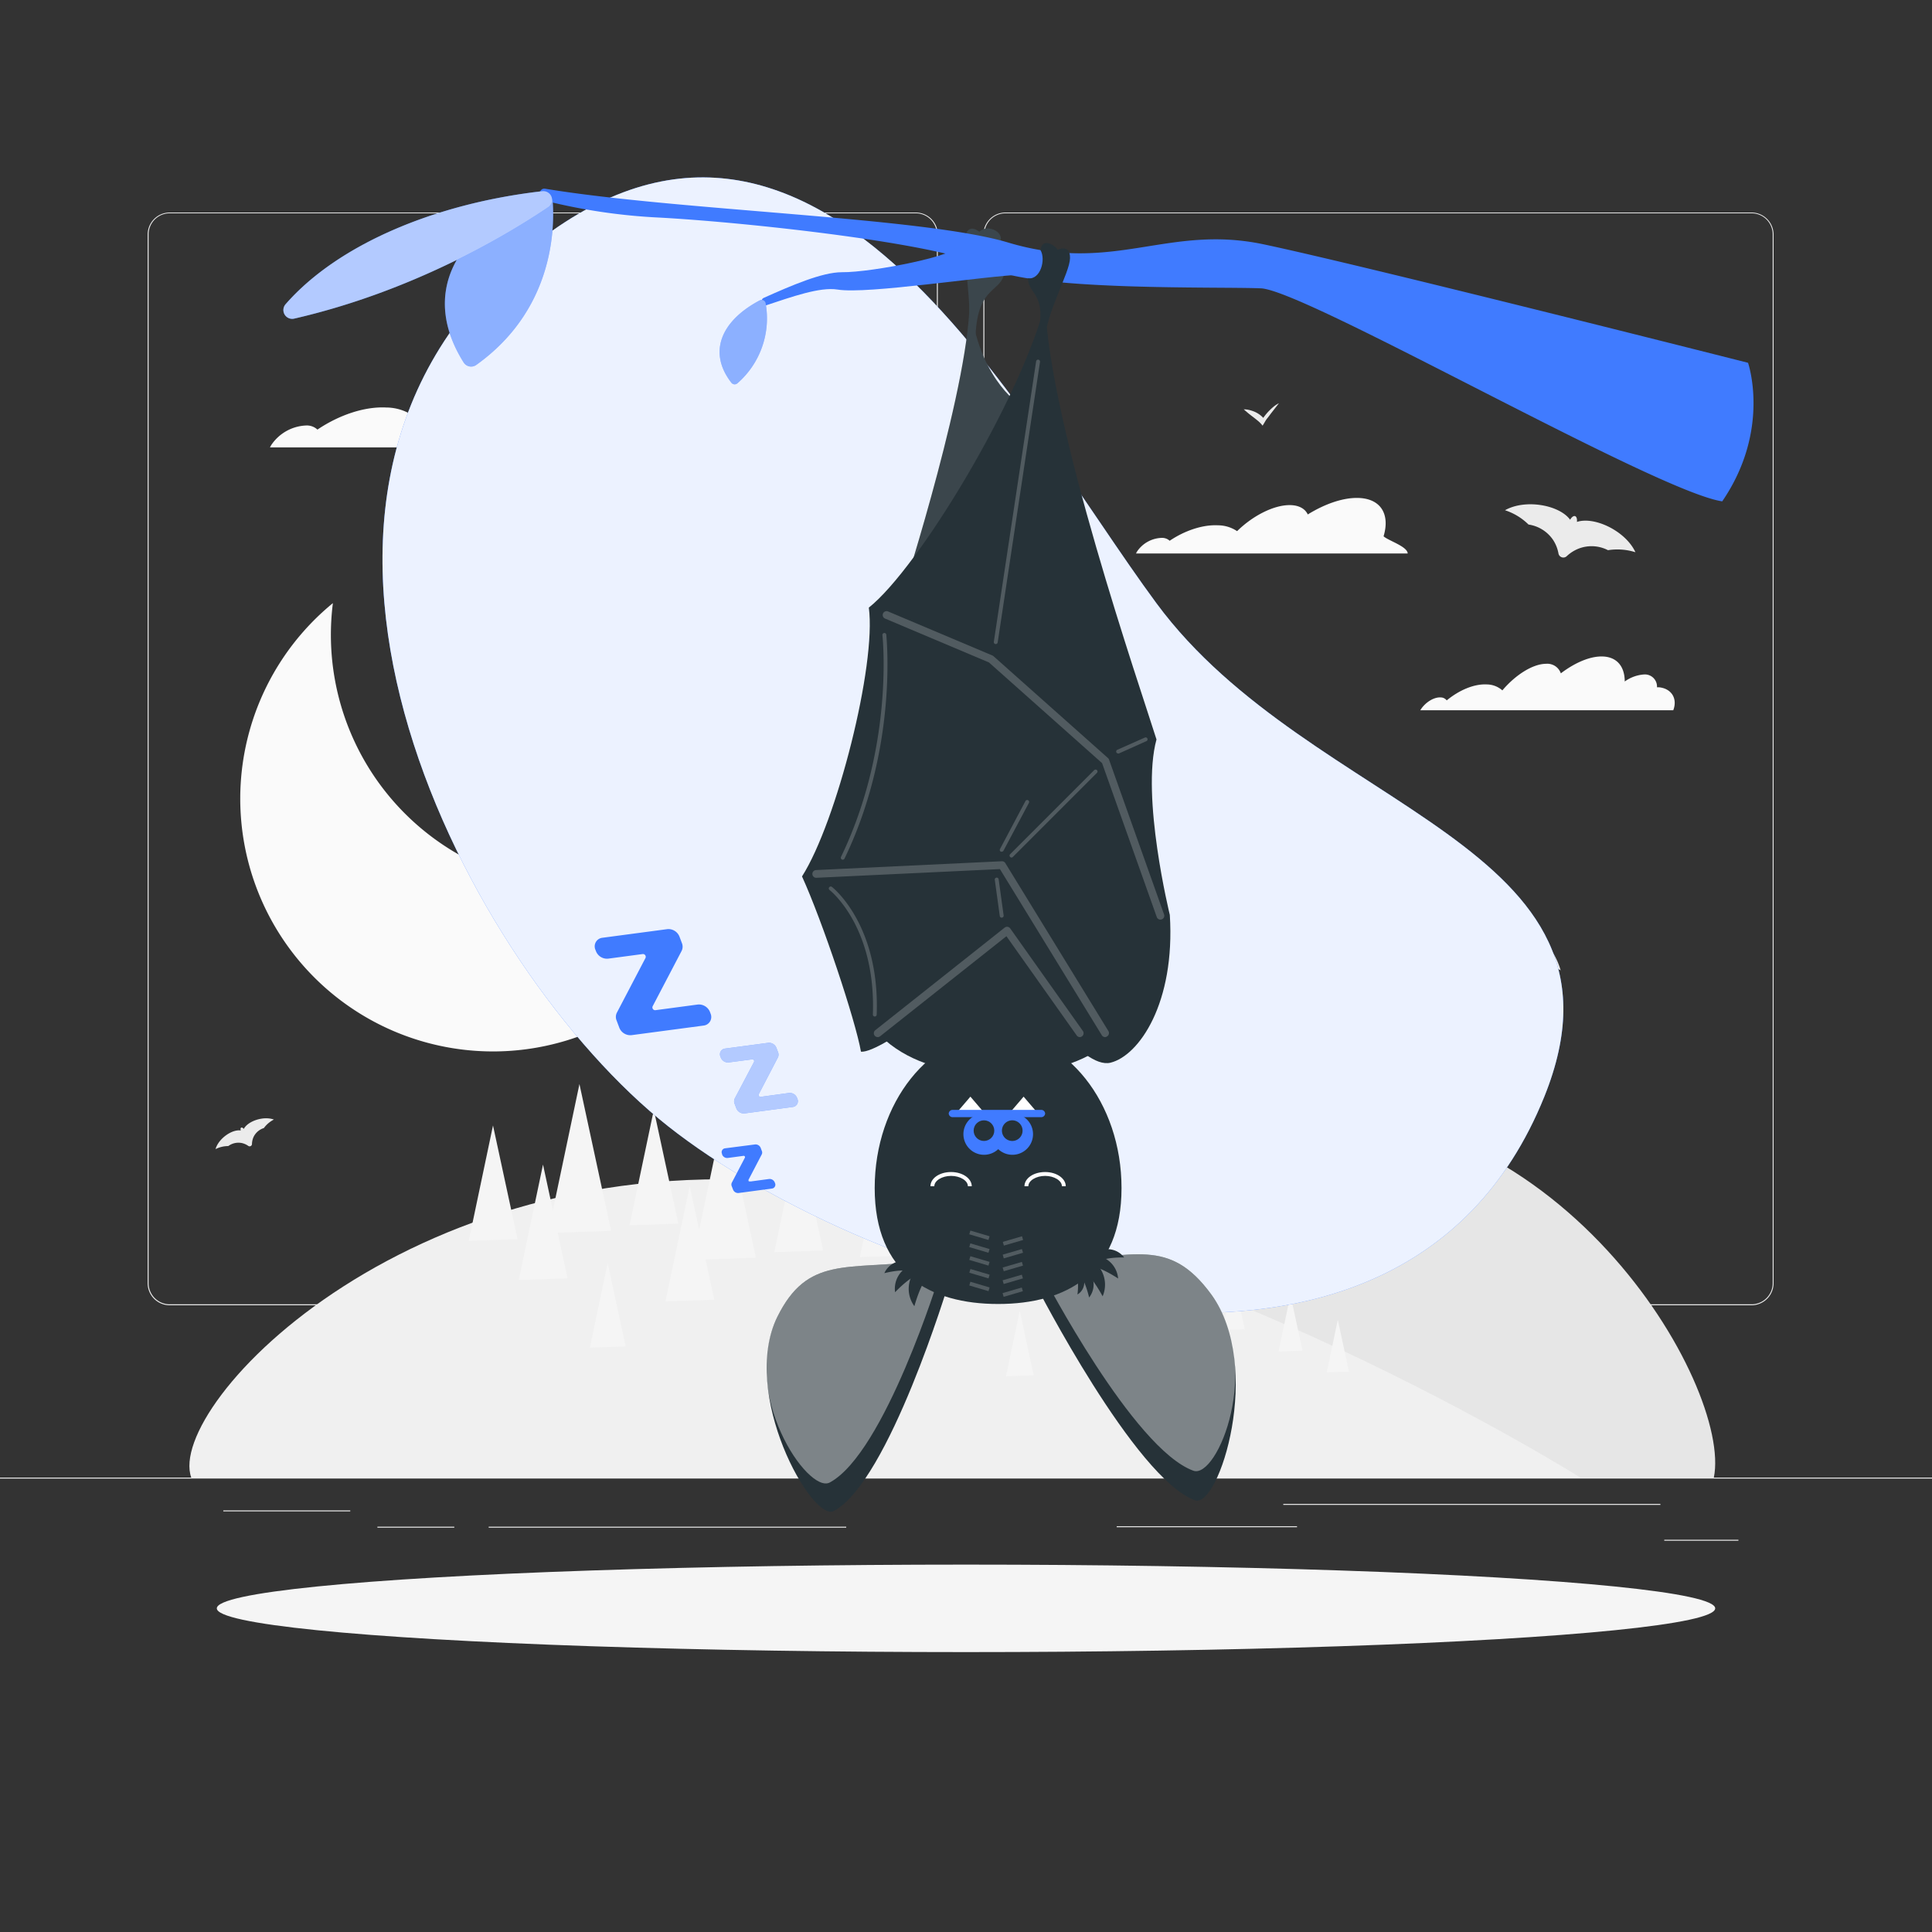 <svg xmlns="http://www.w3.org/2000/svg" viewBox="0 0 500 500"><rect x="0" y="0" width="500" height="500" fill="#333333" stroke="none"/><g id="background-complete"><rect y="382.4" width="500" height="0.25" style="fill:#ebebeb"></rect><rect x="332.11" y="389.21" width="97.6" height="0.25" style="fill:#ebebeb"></rect><rect x="289" y="394.99" width="46.67" height="0.25" style="fill:#ebebeb"></rect><rect x="430.71" y="398.49" width="19.19" height="0.25" style="fill:#ebebeb"></rect><rect x="126.47" y="395.11" width="92.53" height="0.25" style="fill:#ebebeb"></rect><rect x="97.67" y="395.11" width="19.9" height="0.25" style="fill:#ebebeb"></rect><rect x="57.79" y="390.89" width="32.86" height="0.25" style="fill:#ebebeb"></rect><path d="M237,337.8H43.91a5.71,5.71,0,0,1-5.7-5.71V60.66A5.71,5.71,0,0,1,43.91,55H237a5.71,5.71,0,0,1,5.71,5.71V332.09A5.71,5.71,0,0,1,237,337.8ZM43.91,55.2a5.46,5.46,0,0,0-5.45,5.46V332.09a5.46,5.46,0,0,0,5.45,5.46H237a5.47,5.47,0,0,0,5.46-5.46V60.66A5.47,5.47,0,0,0,237,55.2Z" style="fill:#ebebeb"></path><path d="M453.31,337.8H260.21a5.72,5.72,0,0,1-5.71-5.71V60.66A5.72,5.72,0,0,1,260.21,55h193.1A5.71,5.71,0,0,1,459,60.66V332.09A5.71,5.71,0,0,1,453.31,337.8ZM260.21,55.2a5.47,5.47,0,0,0-5.46,5.46V332.09a5.47,5.47,0,0,0,5.46,5.46h193.1a5.47,5.47,0,0,0,5.46-5.46V60.66a5.47,5.47,0,0,0-5.46-5.46Z" style="fill:#ebebeb"></path><path d="M192.48,214.89c0,.4-.11.8-.16,1.2a65.41,65.41,0,1,1-106.17-60,65.41,65.41,0,0,0,106.33,58.81Z" style="fill:#fafafa"></path><path d="M328.71,287.73c-69.77,6.9-164.38,94.67-164.38,94.67H443.54C448.38,358.92,403.22,280.37,328.71,287.73Z" style="fill:#e6e6e6"></path><path d="M210.32,306.59C306.5,317.82,409,382.4,409,382.4H49.5C42.73,363.59,107.58,294.59,210.32,306.59Z" style="fill:#f0f0f0"></path><polygon points="149.96 280.55 158.15 318.54 141.85 319.1 149.96 280.55" style="fill:#f5f5f5"></polygon><polygon points="169.21 287.23 175.56 316.67 162.93 317.1 169.21 287.23" style="fill:#f5f5f5"></polygon><polygon points="127.59 291.27 133.94 320.7 121.31 321.13 127.59 291.27" style="fill:#f5f5f5"></polygon><polygon points="140.53 301.39 146.88 330.83 134.25 331.26 140.53 301.39" style="fill:#f5f5f5"></polygon><polygon points="187.42 287.5 195.62 325.49 179.32 326.04 187.42 287.5" style="fill:#f5f5f5"></polygon><polygon points="206.67 294.18 213.02 323.62 200.39 324.05 206.67 294.18" style="fill:#f5f5f5"></polygon><polygon points="178.5 306.94 184.85 336.37 172.22 336.8 178.5 306.94" style="fill:#f5f5f5"></polygon><polygon points="227.57 301.36 232.67 324.99 222.53 325.34 227.57 301.36" style="fill:#f5f5f5"></polygon><polygon points="248.43 306.58 253.92 332.02 243 332.39 248.43 306.58" style="fill:#f5f5f5"></polygon><polygon points="269.29 311.09 274.39 334.72 264.25 335.06 269.29 311.09" style="fill:#f5f5f5"></polygon><polygon points="237.75 322.49 242.41 344.06 233.15 344.38 237.75 322.49" style="fill:#f5f5f5"></polygon><polygon points="284.06 320.55 287.67 337.26 280.5 337.51 284.06 320.55" style="fill:#f5f5f5"></polygon><polygon points="208.99 334.33 212.6 351.05 205.43 351.29 208.99 334.33" style="fill:#f5f5f5"></polygon><polygon points="263.91 339.23 267.52 355.94 260.35 356.19 263.91 339.23" style="fill:#f5f5f5"></polygon><polygon points="157.26 326.88 161.92 348.45 152.66 348.77 157.26 326.88" style="fill:#f5f5f5"></polygon><polygon points="304.44 324.34 308.05 341.05 300.87 341.3 304.44 324.34" style="fill:#f5f5f5"></polygon><polygon points="294.26 335.32 297.87 352.04 290.7 352.28 294.26 335.32" style="fill:#f5f5f5"></polygon><polygon points="319.25 330.59 322.14 344.01 316.38 344.21 319.25 330.59" style="fill:#f5f5f5"></polygon><polygon points="333.97 335.12 337.09 349.56 330.89 349.77 333.97 335.12" style="fill:#f5f5f5"></polygon><polygon points="346.22 341.55 349.11 354.97 343.36 355.16 346.22 341.55" style="fill:#f5f5f5"></polygon><path d="M294.21,142.82a8,8,0,0,1,6.5-3.62,2.89,2.89,0,0,1,2,.75c3.87-2.61,8.51-4.21,12.53-4a8.94,8.94,0,0,1,4.92,1.51c4-3.94,9.4-6.74,13.59-6.74,2.37,0,4,.91,4.7,2.42,4.29-2.65,8.85-4.28,12.69-4.28,6.14,0,8.67,4.13,6.93,9.93,1.15,1.1,6.19,2.63,6.24,4.45H294Z" style="fill:#fafafa"></path><path d="M70.16,115.24a11.41,11.41,0,0,1,9.22-5.13,4,4,0,0,1,2.77,1.07c5.48-3.7,12.06-6,17.76-5.72a12.61,12.61,0,0,1,7,2.13C112.55,102,120.2,98,126.13,98c3.36,0,5.63,1.28,6.65,3.42,6.09-3.75,12.54-6,18-6,8.69,0,12.29,5.85,9.82,14.07,1.63,1.55,8.77,3.71,8.83,6.3H69.85C70,115.6,70.05,115.42,70.16,115.24Z" style="fill:#fafafa"></path><path d="M178,90.1A6.25,6.25,0,0,1,183,87.29a2.21,2.21,0,0,1,1.52.58,17,17,0,0,1,9.74-3.14,7,7,0,0,1,3.82,1.17c3.11-3.06,7.3-5.23,10.55-5.23,1.85,0,3.09.7,3.65,1.87,3.34-2.05,6.88-3.32,9.87-3.32,4.76,0,6.74,3.21,5.38,7.72.9.85,4.81,2,4.85,3.46H177.8Z" style="fill:#fafafa"></path><path d="M372.82,180.49a2,2,0,0,1,1.59.77c3.25-2.67,7.1-4.31,10.4-4.13a6.17,6.17,0,0,1,4,1.54s0,0,0,0c3.38-4,7.89-6.88,11.33-6.88a3.69,3.69,0,0,1,3.8,2.47c3.59-2.71,7.38-4.37,10.54-4.37,3.92,0,6,2.55,6,6.48a9.66,9.66,0,0,1,5-1.82,3.14,3.14,0,0,1,3.35,3.32l.55,0c3.23.34,4.81,2.95,3.66,5.94H367.57C368.74,181.87,371,180.39,372.82,180.49Z" style="fill:#fafafa"></path><path d="M323.36,106.12a9.59,9.59,0,0,1,1.37.46,7.08,7.08,0,0,1,1.29.75,5.72,5.72,0,0,1,.91.82,13.78,13.78,0,0,1,1.77-2.08,12.26,12.26,0,0,1,1.13-1,6.75,6.75,0,0,1,1.15-.71l-1,1.29c-.33.43-.67.85-1,1.28s-.64.88-1,1.31-.6.91-.88,1.37l-.34.55-.3-.36a7.78,7.78,0,0,0-1.05-1c-.38-.32-.77-.62-1.16-.92a29.53,29.53,0,0,1-2.36-1.94A5.76,5.76,0,0,1,323.36,106.12Z" style="fill:#ebebeb"></path><path d="M132.23,197.7a7.75,7.75,0,0,1,1.44.1,6.82,6.82,0,0,1,1.43.41,5.42,5.42,0,0,1,1.09.57,14,14,0,0,1,1.21-2.45,12.35,12.35,0,0,1,.85-1.21,7.24,7.24,0,0,1,.94-1l-.67,1.5c-.22.5-.44,1-.65,1.49s-.41,1-.61,1.51-.36,1-.52,1.54l-.19.62-.38-.28a7.6,7.6,0,0,0-1.27-.73c-.45-.22-.9-.41-1.35-.6a27.51,27.51,0,0,1-2.76-1.31A5.48,5.48,0,0,1,132.23,197.7Z" style="fill:#ebebeb"></path><path d="M331.14,268.17a7.48,7.48,0,0,1,1,1,7.39,7.39,0,0,1,.8,1.27,6,6,0,0,1,.41,1.15,13.88,13.88,0,0,1,2.54-1,11.88,11.88,0,0,1,1.45-.32,7,7,0,0,1,1.35-.09l-1.51.66c-.5.22-1,.43-1.48.66s-1,.47-1.46.71-1,.52-1.43.8l-.56.32-.09-.46a6.84,6.84,0,0,0-.45-1.39c-.18-.46-.39-.91-.59-1.36a29.1,29.1,0,0,1-1.17-2.82A5.13,5.13,0,0,1,331.14,268.17Z" style="fill:#ebebeb"></path><path d="M134.82,143.11c-.71-.86-1.51-1.3-2-1s-.63,1.19-.33,2.26c-6.77-1-17.32,6.41-19.6,14.82,4.13-2.5,10-2.5,10-2.5a13.41,13.41,0,0,1,10.46-2.51,13.81,13.81,0,0,1,5.09,2.12,1.84,1.84,0,0,0,2.89-1.51,13.84,13.84,0,0,1,1.16-5.39,13.43,13.43,0,0,1,8-7.16s3.33-4.78,7.74-6.75C150,132.54,137.85,137,134.82,143.11Z" style="fill:#ebebeb"></path><path d="M381.38,234.23c.34-1.23.23-2.27-.38-2.59s-1.53.19-2.33,1.18c-3.5-7-17.38-12-26.78-8.68,5.07,2.24,8.89,7.71,8.89,7.71A15.38,15.38,0,0,1,370,240a15.83,15.83,0,0,1,1.34,6.17,2.12,2.12,0,0,0,3.32,1.72,15.73,15.73,0,0,1,5.81-2.45,15.39,15.39,0,0,1,12,2.84s6.68,0,11.42,2.84C401.23,241.52,389.13,233.05,381.38,234.23Z" style="fill:#ebebeb"></path><path d="M192.65,150.88c-.3-.55-.7-.88-1-.78s-.48.59-.42,1.22C187.57,150,181,153,178.8,157.46a12.59,12.59,0,0,1,5.78-.34,7.56,7.56,0,0,1,6-.29,7.68,7.68,0,0,1,2.59,1.71A1,1,0,0,0,195,158a7.7,7.7,0,0,1,1.21-2.86,7.55,7.55,0,0,1,5.19-3.12,12.56,12.56,0,0,1,5-2.92C202.14,146.63,195,147.8,192.65,150.88Z" style="fill:#ebebeb"></path><path d="M408.11,135.07c.08-.77-.1-1.38-.49-1.5s-.89.26-1.27.94c-2.8-3.84-11.6-5.43-16.86-2.46a15.44,15.44,0,0,1,6.09,3.7,9.29,9.29,0,0,1,6.33,3.94,9.46,9.46,0,0,1,1.42,3.54,1.28,1.28,0,0,0,2.16.69,9.65,9.65,0,0,1,3.22-2,9.28,9.28,0,0,1,7.44.47,15.44,15.44,0,0,1,7.1.53C420.7,137.4,412.61,133.58,408.11,135.07Z" style="fill:#ebebeb"></path><path d="M63.09,292.17c-.23-.29-.49-.43-.67-.34s-.21.39-.11.74c-2.23-.36-5.74,2.05-6.53,4.82a7.37,7.37,0,0,1,3.3-.79,4.43,4.43,0,0,1,3.46-.79,4.58,4.58,0,0,1,1.67.72.61.61,0,0,0,1-.49,4.76,4.76,0,0,1,.4-1.77,4.43,4.43,0,0,1,2.68-2.33,7.35,7.35,0,0,1,2.59-2.2C68.14,288.74,64.12,290.16,63.09,292.17Z" style="fill:#ebebeb"></path></g><g id="background-simple"><path d="M299.29,156.13C263,107,209.87,1,133.81,66.88,58.32,132.26,121.59,251,172.89,291.46c51.86,41,188.34,87.76,226.78-7.65C426.11,218.16,339.35,210.44,299.29,156.13Z" style="fill:#407BFF"></path><path d="M299.29,156.13C263,107,209.87,1,133.81,66.88,58.32,132.26,121.59,251,172.89,291.46c51.86,41,188.34,87.76,226.78-7.65C426.11,218.16,339.35,210.44,299.29,156.13Z" style="fill:#fff;opacity:0.9"></path></g><g id="Shadow"><ellipse id="path" cx="250" cy="416.24" rx="193.89" ry="11.32" style="fill:#f5f5f5"></ellipse></g><g id="Bat"><path d="M238.9,326.41C219,328.73,209,325,201.18,340.8c-9.79,19.83,9,53.29,14.65,50.23,14.26-7.67,29.7-59,29.7-59Z" style="fill:#263238"></path><path d="M238.9,326.41C219,328.73,209,325,201.18,340.8c-9.79,19.83,7.86,45.93,13.56,42.87C229,376,243.16,330,243.16,330Z" style="fill:#fff;opacity:0.4"></path><path d="M273.56,326.08c20-.66,29-6,39.91,8.91,13.61,18.67,2,55.53-4.22,53.28-15.53-5.63-41.08-55.52-41.08-55.52Z" style="fill:#263238"></path><path d="M273.56,326.08c20-.66,29-6,39.91,8.91,13.61,18.67,1.58,47.88-4.63,45.63-15.53-5.63-38.74-50.25-38.74-50.25Z" style="fill:#fff;opacity:0.4"></path><path d="M290.25,307.47c0,22.13-14.3,30-31.94,30s-31.94-7.87-31.94-30,14.3-40.07,31.94-40.07S290.25,285.34,290.25,307.47Z" style="fill:#263238"></path><path d="M297.67,243.63c0,25.41-17.62,34.45-39.36,34.45S219,269,219,243.63s20.48-139,42.22-139S297.67,218.21,297.67,243.63Z" style="fill:#263238"></path><path d="M233.75,153s17.92-55.84,17.16-76.58c1.37,20.74,12.89,28.22,12.89,28.22Z" style="fill:#263238"></path><path d="M233.75,153s17.92-55.84,17.16-76.58c1.37,20.74,12.89,28.22,12.89,28.22Z" style="fill:#fff;opacity:0.1"></path><path d="M262,288.18h-7.32a5.34,5.34,0,1,0,3.66,9.22,5.34,5.34,0,1,0,3.66-9.22Z" style="fill:#407BFF"></path><circle cx="254.65" cy="292.61" r="2.67" style="fill:#263238"></circle><path d="M259.3,292.61a2.67,2.67,0,1,1,2.67,2.67A2.67,2.67,0,0,1,259.3,292.61Z" style="fill:#263238"></path><path d="M251.49,307h-1c0-1.45-2-2.68-4.35-2.68s-4.34,1.23-4.34,2.68h-1c0-2.06,2.35-3.68,5.34-3.68S251.49,305,251.49,307Z" style="fill:#fff"></path><path d="M275.82,307h-1c0-1.45-2-2.68-4.34-2.68s-4.35,1.23-4.35,2.68h-1c0-2.06,2.35-3.68,5.35-3.68S275.82,305,275.82,307Z" style="fill:#fff"></path><polygon points="251.14 283.81 247.4 288.18 254.88 288.18 251.14 283.81" style="fill:#fff"></polygon><polygon points="264.91 283.81 261.17 288.18 268.65 288.18 264.91 283.81" style="fill:#fff"></polygon><path d="M269.54,289.12H246.47a1,1,0,0,1-.94-.94h0a1,1,0,0,1,.94-.94h23.07a1,1,0,0,1,.94.94h0A1,1,0,0,1,269.54,289.12Z" style="fill:#407BFF"></path><path d="M234.87,326.41a5.39,5.39,0,0,0-6,3.08s5.9-1.53,7.22,0Z" style="fill:#263238"></path><path d="M235.74,327.43a6.54,6.54,0,0,0-4.09,7s5-5.39,7.4-4.69Z" style="fill:#263238"></path><path d="M237,328.59a7.62,7.62,0,0,0-.36,9.45s2.23-8.3,5-8.86Z" style="fill:#263238"></path><path d="M284.45,323.75a5.39,5.39,0,0,1,6.48,1.68s-6.09-.17-7,1.61Z" style="fill:#263238"></path><path d="M281.86,329.09a5.4,5.4,0,0,1,0,6.7s-1.32-5.94-3.28-6.43Z" style="fill:#263238"></path><path d="M280.45,330.88a3.58,3.58,0,0,1-1.61,4.13s.59-4-.51-4.75Z" style="fill:#263238"></path><path d="M283.82,324.94a6.55,6.55,0,0,1,5.55,5.94s-6.12-4.14-8.25-2.93Z" style="fill:#263238"></path><path d="M282.9,326.35a7.62,7.62,0,0,1,2.46,9.13s-4-7.6-6.87-7.52Z" style="fill:#263238"></path><g style="opacity:0.2"><rect x="252.97" y="317.08" width="1" height="5.18" transform="translate(-125.02 471.93) rotate(-73.5)" style="fill:#fff"></rect><rect x="252.97" y="320.39" width="1" height="5.18" transform="translate(-128.2 474.3) rotate(-73.5)" style="fill:#fff"></rect><rect x="252.97" y="323.7" width="1" height="5.18" transform="translate(-131.37 476.68) rotate(-73.5)" style="fill:#fff"></rect><rect x="252.97" y="327.02" width="1" height="5.18" transform="translate(-134.54 479.05) rotate(-73.5)" style="fill:#fff"></rect><rect x="252.97" y="330.33" width="1" height="5.18" transform="translate(-137.72 481.41) rotate(-73.5)" style="fill:#fff"></rect><rect x="260.56" y="319.17" width="5.18" height="1" transform="matrix(0.96, -0.28, 0.28, 0.96, -79.98, 87.95)" style="fill:#fff"></rect><rect x="260.56" y="322.48" width="5.18" height="1" transform="matrix(0.96, -0.28, 0.28, 0.96, -80.93, 88.08)" style="fill:#fff"></rect><rect x="260.56" y="325.8" width="5.18" height="1" transform="matrix(0.96, -0.28, 0.28, 0.96, -81.87, 88.22)" style="fill:#fff"></rect><rect x="260.56" y="329.11" width="5.18" height="1" transform="matrix(0.96, -0.28, 0.28, 0.96, -82.81, 88.35)" style="fill:#fff"></rect><rect x="260.56" y="332.42" width="5.18" height="1" transform="matrix(0.96, -0.28, 0.28, 0.96, -83.75, 88.49)" style="fill:#fff"></rect></g><path d="M224.85,157.25c2,14.85-8.34,55.53-17.29,69.57,5.29,11.59,13.83,37.22,15.26,45.36,5.49.4,29.18-18.38,37.2-26.52,6.19,11.59,20,31.19,27.39,29.36s16.77-15.46,15.34-38.24c0,0-7.52-30.61-3.45-45.41-4.07-13-28-82.28-28.79-112.79C264,103.6,237.66,147.08,224.85,157.25Z" style="fill:#263238"></path><path d="M300.31,238a1,1,0,0,1-.94-.67l-14.15-39.83-29.28-26.06-26.85-11.34a1,1,0,1,1,.78-1.84l27,11.4a1,1,0,0,1,.27.18l29.6,26.34a1,1,0,0,1,.28.41l14.24,40.07a1,1,0,0,1-.61,1.28A1,1,0,0,1,300.31,238Z" style="fill:#fff;opacity:0.2"></path><path d="M286,268.4a1,1,0,0,1-.85-.48l-26.37-43-47.49,2.25a1,1,0,1,1-.1-2l48.08-2.28a1,1,0,0,1,.9.47l26.68,43.47a1,1,0,0,1-.33,1.38A1,1,0,0,1,286,268.4Z" style="fill:#fff;opacity:0.2"></path><path d="M279.47,268.4a1,1,0,0,1-.82-.43l-18.19-25.68-32.68,25.89a1,1,0,1,1-1.25-1.57L260,240.07a1,1,0,0,1,.76-.21,1,1,0,0,1,.68.41l18.81,26.55a1,1,0,0,1-.24,1.39A1,1,0,0,1,279.47,268.4Z" style="fill:#fff;opacity:0.2"></path><path d="M289.37,195a.53.53,0,0,1-.46-.3.5.5,0,0,1,.26-.66l7.12-3.16a.5.5,0,0,1,.4.92L289.57,195A.46.46,0,0,1,289.37,195Z" style="fill:#fff;opacity:0.2"></path><path d="M261.77,221.93a.49.49,0,0,1-.35-.15.5.5,0,0,1,0-.71l21.76-21.76a.5.5,0,0,1,.71,0,.5.5,0,0,1,0,.7l-21.77,21.77A.47.47,0,0,1,261.77,221.93Z" style="fill:#fff;opacity:0.2"></path><path d="M259.24,220.41a.52.52,0,0,1-.24,0,.51.51,0,0,1-.2-.68l6.59-12.42a.5.5,0,0,1,.68-.21.51.51,0,0,1,.21.68l-6.6,12.42A.49.49,0,0,1,259.24,220.41Z" style="fill:#fff;opacity:0.2"></path><path d="M259.24,237.49a.51.51,0,0,1-.5-.44l-1.29-9.35a.5.5,0,1,1,1-.14l1.29,9.36a.5.5,0,0,1-.42.56Z" style="fill:#fff;opacity:0.2"></path><path d="M257.7,166.68h-.08a.51.51,0,0,1-.42-.57l10.95-72.6a.5.5,0,1,1,1,.15l-10.95,72.6A.5.5,0,0,1,257.7,166.68Z" style="fill:#fff;opacity:0.2"></path><path d="M218.1,222.49a.54.54,0,0,1-.22-.05.5.5,0,0,1-.23-.67c13.84-28.69,10.75-57.11,10.72-57.39a.5.5,0,1,1,1-.12c0,.29,3.16,29-10.81,57.94A.51.51,0,0,1,218.1,222.49Z" style="fill:#fff;opacity:0.2"></path><path d="M226.38,263.07h0a.49.49,0,0,1-.48-.51c.81-22.83-11.09-32.14-11.21-32.23a.5.5,0,0,1,.61-.8c.12.09,12.43,9.68,11.59,33.06A.5.5,0,0,1,226.38,263.07Z" style="fill:#fff;opacity:0.2"></path><path d="M253.46,60s.1-.35,1.33-.78,4.58.47,4.22,3c-2.05,1.93-2.51,8.74.73,9.17-1.3,4.28-7.05,3.16-7.28,16.35l-2-.56c1.57-7.86-1.67-22.19-.73-25.94S253.46,60,253.46,60Z" style="fill:#263238"></path><path d="M253.46,60s.1-.35,1.33-.78,4.58.47,4.22,3c-2.05,1.93-2.51,8.74.73,9.17-1.3,4.28-7.05,3.16-7.28,16.35l-2-.56c1.57-7.86-1.67-22.19-.73-25.94S253.46,60,253.46,60Z" style="fill:#fff;opacity:0.1"></path><path d="M452.39,93.89C438.55,90.39,352,68.51,327.06,63.24s-38.8,7.72-66.15-.47c-22.07-6.62-85.42-8.23-119.83-13.93-1.65-.27-2.06,2.54-.43,3a151.2,151.2,0,0,0,30,4.47c22.84,1.24,73.67,6.75,85.11,12.91s59,4.92,70.55,5.4,102.2,52.59,119.4,55.13C458.39,111.2,452.39,93.89,452.39,93.89Z" style="fill:#407BFF"></path><path d="M247.6,63.54c1.3,2.38-21.89,7-29.75,6.91-5.09,0-13,3.42-20.22,6.65-1,.46-.5,2.29.57,1.94,6.59-2.18,14-4.85,18.57-4.1,7.8,1.27,37.53-3.5,48.38-3.92Z" style="fill:#407BFF"></path><path d="M139.94,50.37C117.39,59.62,108.87,76.14,120,93.82a2.29,2.29,0,0,0,3.25.63c19.62-14,20.31-34.47,19.8-42.13A2.28,2.28,0,0,0,139.94,50.37Z" style="fill:#407BFF"></path><path d="M139.94,50.37C117.39,59.62,108.87,76.14,120,93.82a2.29,2.29,0,0,0,3.25.63c19.62-14,20.31-34.47,19.8-42.13A2.28,2.28,0,0,0,139.94,50.37Z" style="fill:#fff;opacity:0.4"></path><path d="M196.59,77.75c-10.14,5.39-13.36,13.54-7.3,21.31a1.08,1.08,0,0,0,1.55.14,22.27,22.27,0,0,0,7.31-20.69A1.06,1.06,0,0,0,196.59,77.75Z" style="fill:#407BFF"></path><path d="M196.59,77.75c-10.14,5.39-13.36,13.54-7.3,21.31a1.08,1.08,0,0,0,1.55.14,22.27,22.27,0,0,0,7.31-20.69A1.06,1.06,0,0,0,196.59,77.75Z" style="fill:#fff;opacity:0.4"></path><path d="M140.38,49.48c-27.83,3.16-53,13.84-66.47,29.25a2.28,2.28,0,0,0,2.22,3.73c30.43-7,54.57-21.31,65.75-28.84A2.27,2.27,0,0,0,140.38,49.48Z" style="fill:#407BFF"></path><path d="M140.38,49.48c-27.83,3.16-53,13.84-66.47,29.25a2.28,2.28,0,0,0,2.22,3.73c30.43-7,54.57-21.31,65.75-28.84A2.27,2.27,0,0,0,140.38,49.48Z" style="fill:#fff;opacity:0.6"></path><path d="M273.67,64.65s0-.36-1.07-1.11-3-1.33-3.33,1.18c1.45,2.42,0,7.76-3.25,7.3.09,4.47,5.51,3.77,2.16,16.52h2.08c.61-8,6.56-17.84,6.66-21.7S273.67,64.65,273.67,64.65Z" style="fill:#263238"></path></g><g id="ZZZ"><path d="M155.86,242.7l16.84-2.24a3.07,3.07,0,0,1,3.17,2l.61,1.62a2.45,2.45,0,0,1-.07,2l-7.51,14.35a.72.72,0,0,0,.76,1l10.94-1.46a3.09,3.09,0,0,1,3.17,2l.11.31a2.23,2.23,0,0,1-1.75,3.13l-18.71,2.49a3.07,3.07,0,0,1-3.17-2l-.68-1.81a2.41,2.41,0,0,1,.07-2l7.42-14.18a.72.72,0,0,0-.76-1l-8.92,1.19a3.06,3.06,0,0,1-3.17-2l-.11-.28A2.23,2.23,0,0,1,155.86,242.7Z" style="fill:#407BFF"></path><path d="M187.55,271.38l11.27-1.5a2.06,2.06,0,0,1,2.12,1.31l.41,1.09a1.65,1.65,0,0,1,0,1.33l-5,9.6a.48.48,0,0,0,.51.65l7.31-1a2,2,0,0,1,2.12,1.32l.08.2a1.5,1.5,0,0,1-1.18,2.1l-12.51,1.67a2.07,2.07,0,0,1-2.12-1.32l-.46-1.21a1.66,1.66,0,0,1,.05-1.33l5-9.48a.48.48,0,0,0-.51-.65l-6,.79a2,2,0,0,1-2.12-1.31l-.07-.18A1.49,1.49,0,0,1,187.55,271.38Z" style="fill:#407BFF"></path><g style="opacity:0.6"><path d="M187.55,271.38l11.27-1.5a2.06,2.06,0,0,1,2.12,1.31l.41,1.09a1.65,1.65,0,0,1,0,1.33l-5,9.6a.48.48,0,0,0,.51.65l7.31-1a2,2,0,0,1,2.12,1.32l.08.2a1.5,1.5,0,0,1-1.18,2.1l-12.51,1.67a2.07,2.07,0,0,1-2.12-1.32l-.46-1.21a1.66,1.66,0,0,1,.05-1.33l5-9.48a.48.48,0,0,0-.51-.65l-6,.79a2,2,0,0,1-2.12-1.31l-.07-.18A1.49,1.49,0,0,1,187.55,271.38Z" style="fill:#fff"></path></g><path d="M187.67,297.18l7.74-1a1.43,1.43,0,0,1,1.46.9l.28.75a1.07,1.07,0,0,1,0,.91l-3.44,6.6a.33.33,0,0,0,.34.45l5-.67a1.43,1.43,0,0,1,1.46.9l.05.14a1,1,0,0,1-.81,1.44l-8.6,1.15a1.4,1.4,0,0,1-1.45-.91l-.32-.83a1.11,1.11,0,0,1,0-.91l3.41-6.52a.34.34,0,0,0-.35-.45l-4.1.55a1.41,1.41,0,0,1-1.46-.9l0-.13A1,1,0,0,1,187.67,297.18Z" style="fill:#407BFF"></path></g></svg>